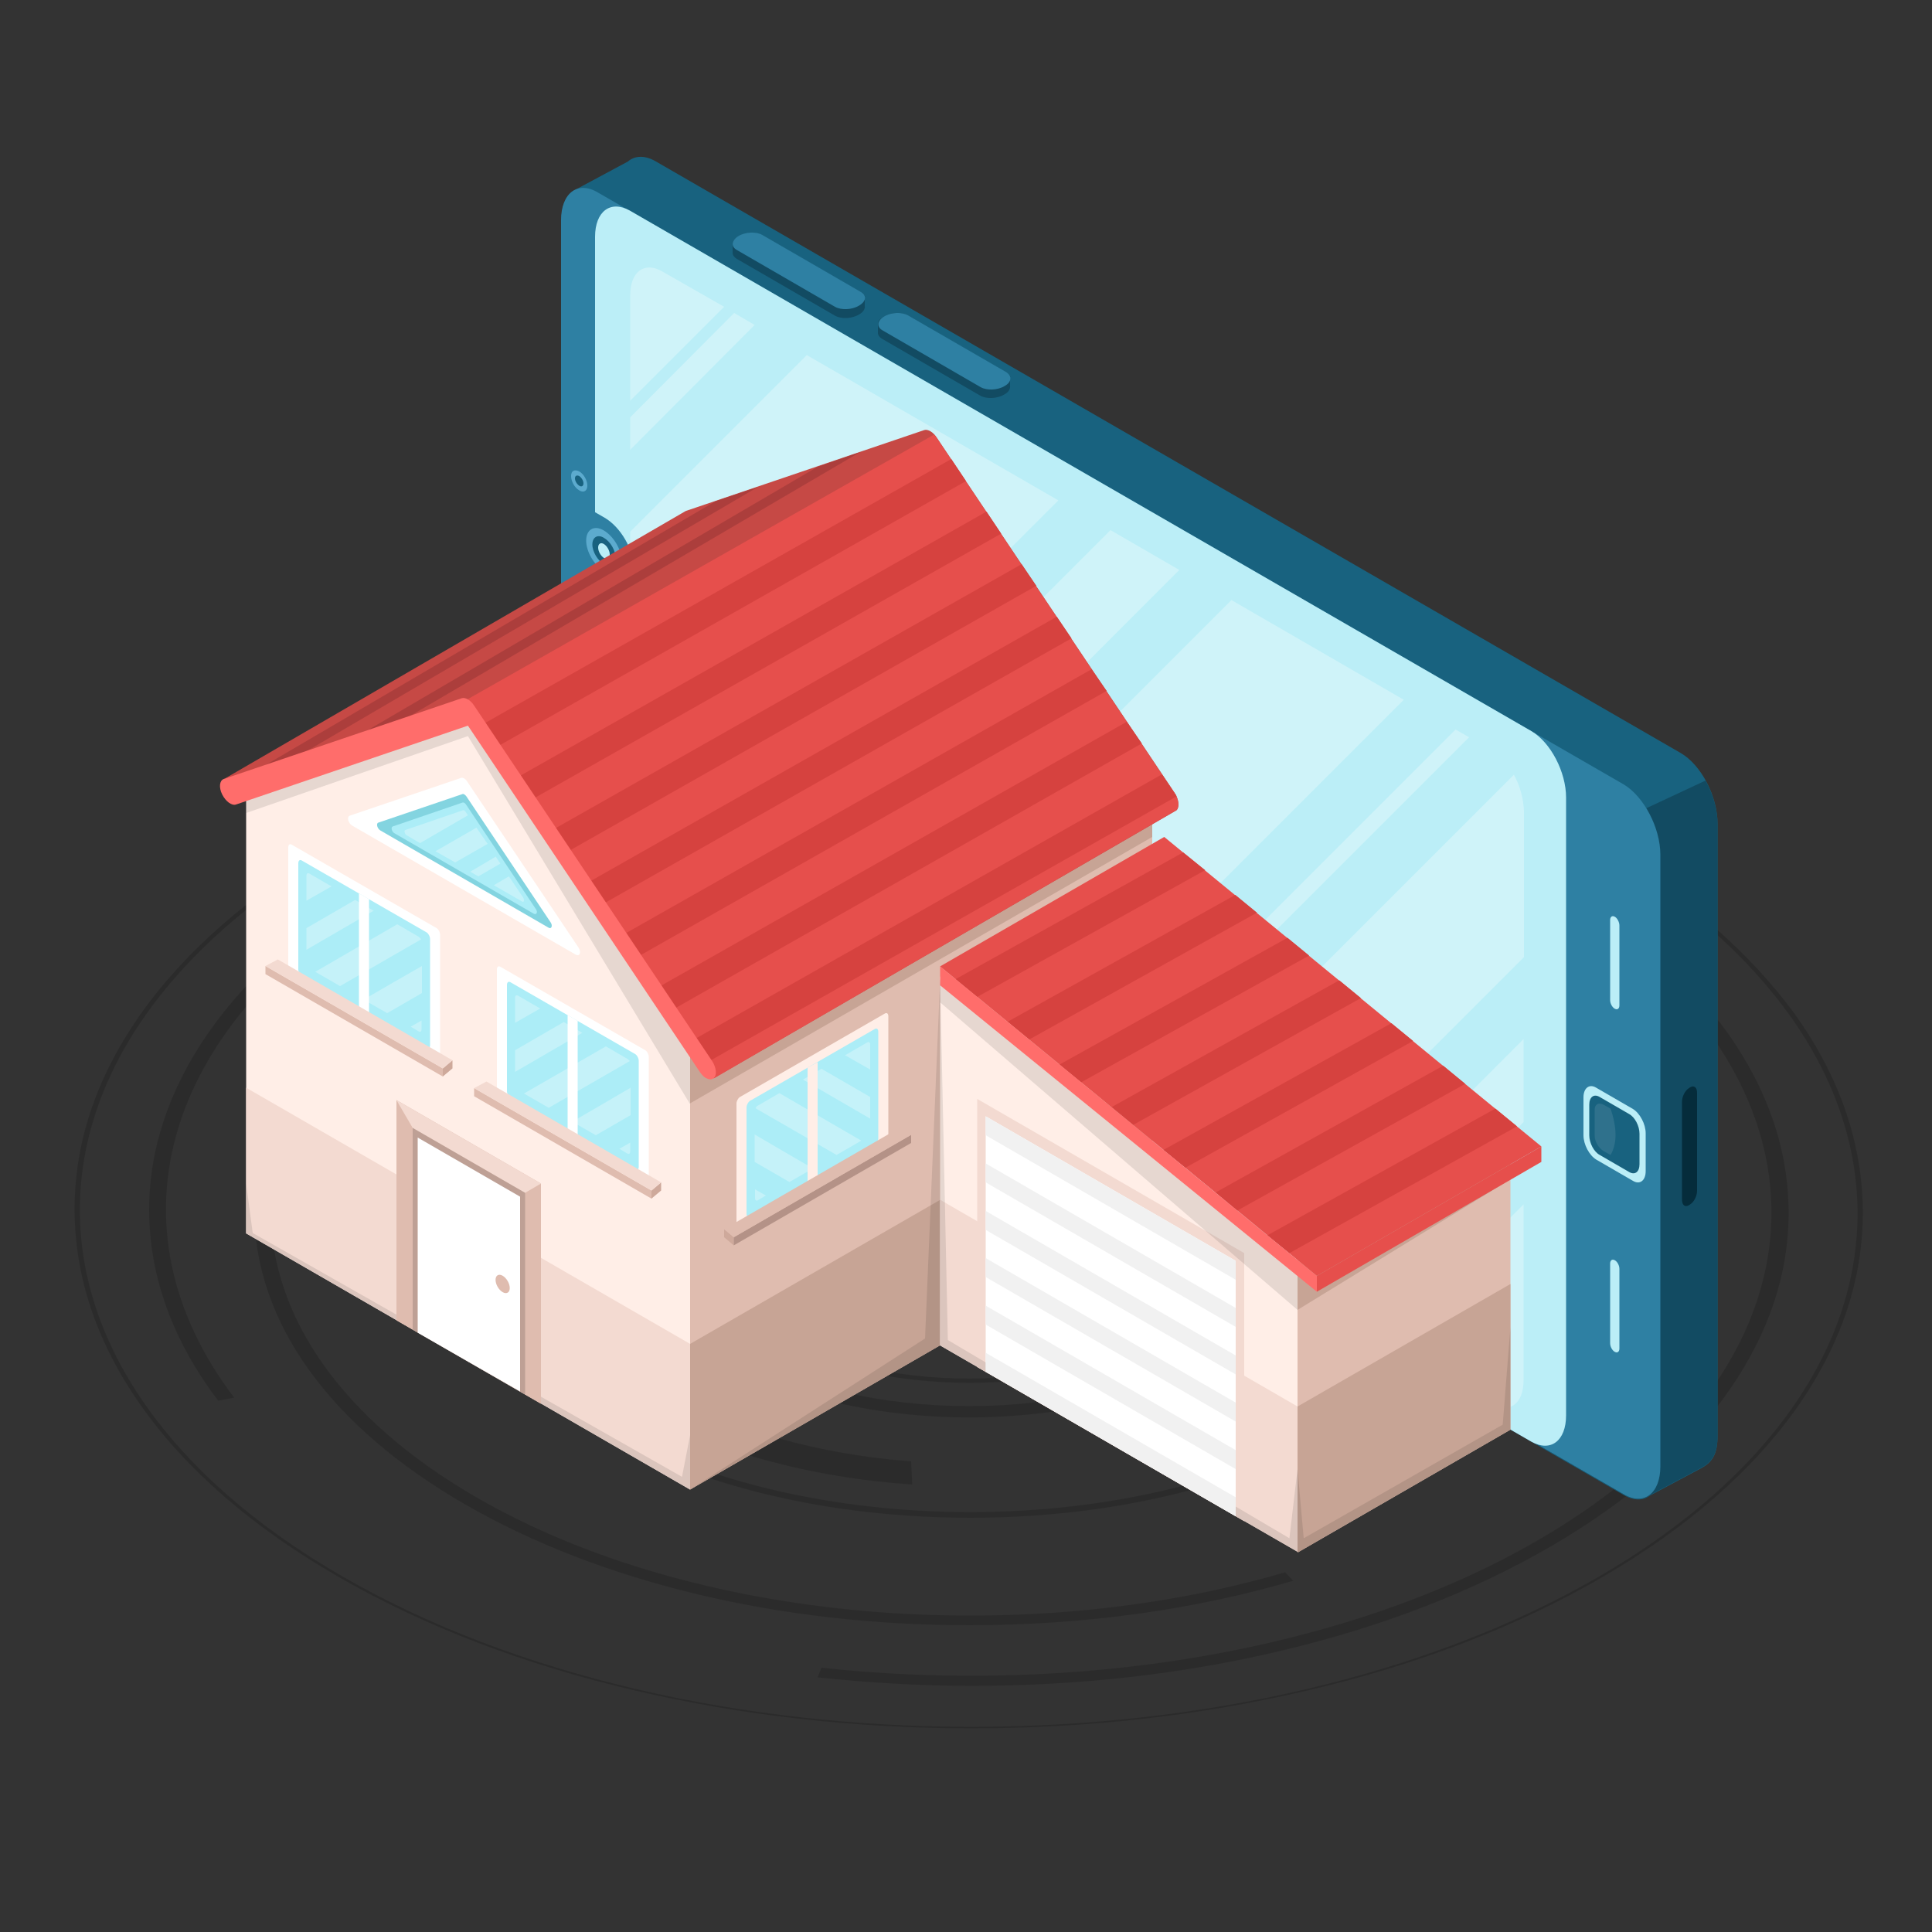 <?xml version="1.0" encoding="utf-8"?>
<!-- Generator: Adobe Illustrator 25.0.1, SVG Export Plug-In . SVG Version: 6.00 Build 0)  -->
<svg version="1.1" id="Layer_1" xmlns="http://www.w3.org/2000/svg" xmlns:xlink="http://www.w3.org/1999/xlink" x="0px" y="0px"
	 viewBox="0 0 500 500" style="enable-background:new 0 0 500 500;" xml:space="preserve">
<rect x="0" y="0" width="500" height="500" fill="#333333" stroke="none"/>
<style type="text/css">
	.st0{opacity:0.15;}
	.st1{fill:#18627F;}
	.st2{fill:#124B62;}
	.st3{fill:#2E80A3;}
	.st4{fill:#052C3B;}
	.st5{fill:#BBEEF7;}
	.st6{opacity:0.3;}
	.st7{fill:#FFFFFF;}
	.st8{opacity:0.1;fill:#FFFFFF;}
	.st9{fill:#5CABCE;}
	.st10{fill:#DFBCAF;}
	.st11{fill:#C7A495;}
	.st12{fill:#C64945;}
	.st13{fill:#AC3E3C;}
	.st14{fill:#E64F4C;}
	.st15{fill:#D6423F;}
	.st16{fill:#FFEEE7;}
	.st17{fill:#ACEDF7;}
	.st18{opacity:0.3;fill:#FFFFFF;}
	.st19{fill:#CEA99B;}
	.st20{fill:#B49287;}
	.st21{opacity:0.1;}
	.st22{fill:#83D4E0;}
	.st23{fill:#F3DAD1;}
	.st24{fill:#FF6D6B;}
	.st25{fill:#F1F1F1;}
</style>
<g id="Circle_Landing" class="st0">
	<g>
		<path d="M293.4,288.7c-23.8-13.7-62.2-13.7-85.9,0c-0.1,0.1-0.2,0.1-0.3,0.2c-15.2,9-20.4,21.5-15.6,32.9
			c2.6,6.1,8,11.9,16.2,16.6c23.8,13.7,62.2,13.7,85.9,0C317.3,324.7,317.2,302.4,293.4,288.7L293.4,288.7z"/>
		<path d="M304.5,282.3c-29.9-17.3-78.4-17.3-108.1,0c-0.8,0.5-1.6,0.9-2.3,1.4l1.5,0.6c0.7-0.4,1.4-0.9,2.1-1.3
			c29-16.8,76.3-16.8,105.5,0c29.2,16.9,29.3,44.3,0.4,61.1c-29,16.9-76.3,16.9-105.5,0c-10.7-6.2-17.5-13.8-20.4-21.8l-1.8,0.1
			c2.9,8.2,9.9,16.1,20.9,22.5c29.9,17.3,78.4,17.3,108.1,0C334.5,327.6,334.4,299.5,304.5,282.3L304.5,282.3z"/>
		<path d="M315.3,276c-35.9-20.7-94.1-20.7-129.8,0c-1.5,0.9-2.9,1.7-4.2,2.6l4,1.6c1.2-0.8,2.4-1.5,3.6-2.2
			c33.8-19.6,88.9-19.6,122.9,0c34,19.6,34.2,51.6,0.4,71.2c-33.8,19.6-88.9,19.6-122.9,0c-12.9-7.5-20.9-16.7-24.1-26.3l-4.9,0.2
			c3.2,10.3,11.8,20.2,25.5,28.2c35.9,20.7,94.1,20.7,129.8,0C351.4,330.4,351.2,296.7,315.3,276L315.3,276z"/>
		<path d="M337.4,263.1c-48.1-27.8-126.2-27.8-174.1,0c-47.8,27.8-47.6,73,0.6,100.8c20.3,11.7,45.8,18.5,72.2,20.3l-0.3-6
			c-23.6-1.8-46.5-8-64.7-18.5c-44.1-25.5-44.3-66.9-0.5-92.4c43.8-25.5,115.4-25.5,159.5,0c28.6,16.5,38.7,39.7,30.4,60.9l9.8,2
			C379.9,307,368.9,281.3,337.4,263.1L337.4,263.1z"/>
		<path d="M155.9,368.6c-52.5-30.3-52.8-79.7-0.6-110c52.2-30.3,137.4-30.3,190,0c52.5,30.3,52.8,79.7,0.6,110
			C293.7,398.9,208.5,398.9,155.9,368.6L155.9,368.6z M347,257.6c-25.9-15-60.3-23.2-96.8-23.2c-36.5,0-70.8,8.2-96.6,23.2
			c-25.7,15-39.9,34.9-39.7,56c0.1,21.2,14.5,41.1,40.4,56c25.9,15,60.3,23.2,96.8,23.2c36.5,0,70.8-8.2,96.6-23.2
			c25.7-15,39.9-34.9,39.7-56C387.3,292.4,372.9,272.5,347,257.6L347,257.6z"/>
		<path d="M424.8,278l-4.2,0.7c18.6,30.4,12.4,64.7-18.8,92.3l3.5,1.4c19.7-17.3,30.2-37.6,30.1-58.9
			C435.3,301.3,431.7,289.3,424.8,278L424.8,278z M374.3,234.3c-34.2-17.9-77.9-27.7-124.3-27.7c-49.4,0-95.7,11.1-130.5,31.3
			c-34.8,20.2-53.9,47.1-53.7,75.7c0.2,28.6,19.5,55.5,54.5,75.7c35,20.2,81.5,31.4,130.8,31.3c29.6,0,58-4,83.6-11.5l-2.1-2.2
			c-67.6,19.8-152.6,13.4-209.3-19.4c-70.6-40.8-71-107.1-0.8-147.9c68-39.5,177.8-40.7,248.7-3.6L374.3,234.3L374.3,234.3z"/>
		<path d="M400.1,226.7c-20.3-11.7-44-20.8-70.3-27c-25.4-6-52.3-9-79.8-9c-27.5,0-54.4,3-79.7,9c-26.3,6.2-49.8,15.3-70,27
			c-20.2,11.7-35.8,25.4-46.4,40.6c-10.2,14.7-15.4,30.3-15.3,46.2c0.1,16,5.4,31.5,15.8,46.2c0.7,1,1.4,1.9,2.1,2.8l4.1-0.8
			c-33.5-44.1-19.3-97.4,42.7-133.4c80.8-46.9,212.6-46.9,293.9,0c81.3,46.9,81.7,123.3,1,170.2c-50.3,29.2-120.3,40.2-185.6,33.1
			l-1,2.5c13.1,1.4,26.4,2.2,39.9,2.2c27.5,0,54.4-3,79.7-9c26.3-6.2,49.8-15.3,70-27c20.2-11.7,35.8-25.4,46.4-40.6
			c10.2-14.7,15.4-30.3,15.3-46.2c-0.1-16-5.4-31.5-15.8-46.2C436.1,252.1,420.4,238.4,400.1,226.7L400.1,226.7z"/>
		<path d="M413.7,218.8c-22.2-12.8-48-22.7-76.7-29.4c-16-3.8-32.6-6.5-49.5-8.1l0.3,0.8c45.8,4.4,89.7,16.8,125.1,37.2
			c90,52,90.5,136.6,1.1,188.6c-89.5,52-235.5,52-325.5,0c-90-52-90.5-136.6-1.1-188.6c10.7-6.2,22.3-11.7,34.5-16.5l-0.3-0.8
			c-12.5,4.9-24.2,10.4-35,16.7c-22,12.8-39,27.7-50.6,44.3c-11.2,16.1-16.8,33-16.7,50.4c0.1,17.4,5.9,34.4,17.2,50.4
			c11.7,16.6,28.9,31.5,51.1,44.3c22.2,12.8,48,22.7,76.7,29.4c27.8,6.5,57.1,9.8,87.1,9.8c30.1,0,59.3-3.3,87-9.8
			c28.7-6.7,54.4-16.6,76.4-29.4c22-12.8,39-27.7,50.6-44.3c11.2-16.1,16.8-33,16.7-50.4c-0.1-17.4-5.9-34.4-17.2-50.4
			C453,246.5,435.9,231.6,413.7,218.8L413.7,218.8z"/>
	</g>
</g>
<g>
	<g>
		<path class="st1" d="M435,194.9L169.6,41.7c-2.8-1.6-5.4-1.4-7.1,0.1l-13.6,7.3c-0.1,0.1-0.3,0.1-0.4,0.2l0,0l0,0
			c-2,1.2-3.2,3.9-3.2,7.7v70.5v17.4v70.5c0,7,4.3,15.2,9.5,18.2l265.4,153.3c2.6,1.5,5,1.5,6.7,0.2l13.5-7.2
			c2.9-1.6,4.1-3.8,4.1-8.3V213.2C444.5,206.1,440.3,198,435,194.9z"/>
		<g>
			<path class="st2" d="M223.9,76.8L223.9,76.8C223.8,76.8,223.8,76.8,223.9,76.8C223.8,76.7,223.8,76.7,223.9,76.8
				c-0.1-0.2-0.1-0.3-0.2-0.4c0,0-0.1-0.1-0.1-0.1c-0.1-0.1-0.1-0.2-0.2-0.3c0,0-0.1-0.1-0.1-0.1c-0.1-0.1-0.3-0.2-0.5-0.3
				l-25.4-14.7c-1.6-0.9-4.4-0.8-6.2,0.3c-0.2,0.1-0.4,0.3-0.6,0.4c-0.1,0-0.1,0.1-0.2,0.1c-0.1,0.1-0.2,0.2-0.3,0.3
				c-0.1,0.1-0.1,0.1-0.2,0.2c-0.1,0.1-0.1,0.2-0.1,0.2c0,0.1-0.1,0.2-0.1,0.2c0,0.1,0,0.1,0,0.2c0,0.1,0,0.2-0.1,0.3c0,0,0,0,0,0
				c0,0,0,0.1,0,0.1l0,0v2.3l0,0c0,0.5,0.4,1.1,1.1,1.5l25.4,14.7c1.6,0.9,4.4,0.8,6.2-0.3c1.1-0.6,1.6-1.4,1.5-2.2l0,0V76.8z"/>
			<g>
				<path class="st3" d="M222.3,79.1L222.3,79.1c-1.8,1.1-4.6,1.2-6.2,0.3l-25.4-14.7c-1.6-0.9-1.4-2.5,0.4-3.6l0,0
					c1.8-1.1,4.6-1.2,6.2-0.3l25.4,14.7C224.4,76.4,224.2,78,222.3,79.1z"/>
			</g>
		</g>
		<g>
			<path class="st2" d="M261.5,97.6L261.5,97.6C261.5,97.6,261.5,97.6,261.5,97.6C261.5,97.6,261.5,97.6,261.5,97.6
				c-0.1-0.2-0.1-0.3-0.2-0.4c0,0-0.1-0.1-0.1-0.1c-0.1-0.1-0.1-0.2-0.2-0.3c0,0-0.1-0.1-0.1-0.1c-0.1-0.1-0.3-0.2-0.5-0.3L235,81.6
				c-1.6-0.9-4.4-0.8-6.2,0.3c-0.2,0.1-0.4,0.3-0.6,0.4c-0.1,0-0.1,0.1-0.2,0.1c-0.1,0.1-0.2,0.2-0.3,0.3c-0.1,0.1-0.1,0.1-0.2,0.2
				c-0.1,0.1-0.1,0.2-0.1,0.2c0,0.1-0.1,0.2-0.1,0.2c0,0.1,0,0.1,0,0.2c0,0.1,0,0.2-0.1,0.3c0,0,0,0,0,0c0,0,0,0.1,0,0.1l0,0v2.3
				l0,0c0,0.5,0.4,1.1,1.1,1.5l25.4,14.7c1.6,0.9,4.4,0.8,6.2-0.3c1.1-0.6,1.6-1.4,1.5-2.2l0,0V97.6z"/>
			<g>
				<path class="st3" d="M260,99.9L260,99.9c-1.8,1.1-4.6,1.2-6.2,0.3l-25.4-14.7c-1.6-0.9-1.4-2.5,0.4-3.6l0,0
					c1.8-1.1,4.6-1.2,6.2-0.3l25.4,14.7C262,97.3,261.8,98.9,260,99.9z"/>
			</g>
		</g>
		<path class="st2" d="M396,372.8l24.2,14c2.6,1.5,5,1.5,6.7,0.2l13.5-7.2c2.9-1.6,4.1-3.8,4.1-8.3V213.2c0-3.7-1.2-7.7-3.1-11.2
			l-26.1,12.2L396,372.8z"/>
		<path class="st4" d="M437.4,311.7l-0.3,0.2c-1,0.6-1.8,0-1.8-1.4v-25.4c0-1.3,0.8-2.9,1.8-3.5l0.3-0.2c1-0.6,1.8,0,1.8,1.4v25.4
			C439.2,309.5,438.4,311.1,437.4,311.7z"/>
		<g>
			<g>
				<path class="st3" d="M429.7,221.2l0,158.3c0,7-4.3,10.3-9.5,7.2L154.7,233.5c-5.3-3-9.5-11.2-9.5-18.2V57c0-7,4.3-10.3,9.5-7.2
					L420.2,203C425.4,206.1,429.7,214.2,429.7,221.2z"/>
				<path class="st5" d="M405.3,206.4v159.9c0,6.6-4,9.6-9,6.8L163,238.3c-4.9-2.9-9-10.5-9-17.1l0-159.9c0-6.6,4-9.6,9-6.8
					l233.3,134.7C401.3,192.1,405.3,199.8,405.3,206.4z"/>
				<g class="st6">
					<path class="st7" d="M171.3,70.2c-4.6-2.6-8.2,0.2-8.2,6.2v27.3l24.3-24.3L171.3,70.2z"/>
					<path class="st7" d="M208.8,91.9c-15.2,15.2-30.5,30.5-45.7,45.7l0,86c0,4.2,1.8,8.9,4.4,12.3l106.4-106.4L208.8,91.9z"/>
					<polygon class="st7" points="287.4,137.2 180.1,244.5 198,254.8 305.2,147.5 					"/>
					<path class="st7" d="M318.7,155.3c-35.7,35.7-71.5,71.5-107.2,107.2l44.6,25.8l107.2-107.2L318.7,155.3z"/>
					<path class="st7" d="M376.7,188.8c-35.7,35.7-71.5,71.5-107.2,107.2l3.5,2l107.2-107.2L376.7,188.8z"/>
					<path class="st7" d="M391.8,200.5L286.5,305.8l31.6,18.2l76.3-76.3V210C394.3,206.8,393.4,203.4,391.8,200.5z"/>
					<polygon class="st7" points="345.1,339.7 394.3,290.4 394.3,268.9 331.5,331.8 					"/>
					<path class="st7" d="M386.1,363.4c4.6,2.6,8.2-0.2,8.2-6.2v-45.5l-35.8,35.8L386.1,363.4z"/>
					<polygon class="st7" points="190,81 163.1,108 163.1,116.4 195.3,84.1 					"/>
				</g>
			</g>
			<g>
				<path class="st5" d="M425.9,293.3v9.8c0,2.4-1.5,3.6-3.3,2.5l-9.5-5.5c-1.8-1.1-3.3-3.9-3.3-6.3V284c0-2.4,1.5-3.6,3.3-2.5
					l9.5,5.5C424.4,288.1,425.9,290.9,425.9,293.3z"/>
				<path class="st1" d="M424.3,293.4v7.9c0,2-1.2,2.9-2.7,2l-7.6-4.4c-1.5-0.8-2.7-3.1-2.7-5.1v-7.9c0-2,1.2-2.9,2.7-2l7.6,4.4
					C423.1,289.1,424.3,291.4,424.3,293.4z"/>
				<path class="st8" d="M412.7,287.2v6.7c0,1.5,1,3.2,2.3,4l1.8,1c0.8-1.3,1.3-3.1,1.3-5.2s-0.5-4.5-1.3-6.8l-1.8-1
					C413.7,285.2,412.7,285.8,412.7,287.2z"/>
			</g>
			<g>
				<path class="st5" d="M419.1,328.4V349c0,0.8-0.5,1.2-1.1,0.9l-0.2-0.1c-0.6-0.4-1.1-1.3-1.1-2.2V327c0-0.8,0.5-1.2,1.1-0.9
					l0.2,0.1C418.6,326.6,419.1,327.5,419.1,328.4z"/>
				<path class="st5" d="M419.1,239.5v20.7c0,0.8-0.5,1.2-1.1,0.9l-0.2-0.1c-0.6-0.4-1.1-1.3-1.1-2.2v-20.7c0-0.8,0.5-1.2,1.1-0.9
					l0.2,0.1C418.6,237.7,419.1,238.7,419.1,239.5z"/>
			</g>
			<g>
				<g>
					<path class="st3" d="M145.2,144.8l11.3,6.5c4.1,2.4,7.5,0.4,7.5-4.3v0c0-4.8-3.4-10.6-7.5-13l-11.3-6.5V144.8z"/>
					<path class="st9" d="M156.3,137.3c2.5,1.5,4.6,5,4.6,7.9s-2,4.1-4.6,2.6c-2.5-1.5-4.6-5-4.6-7.9S153.8,135.8,156.3,137.3z"/>
					<path class="st1" d="M156.3,139.2c1.6,0.9,3,3.2,3,5.1s-1.3,2.6-3,1.7c-1.6-0.9-3-3.2-3-5.1S154.7,138.2,156.3,139.2z"/>
					<path class="st5" d="M156.3,140.8c0.8,0.5,1.5,1.7,1.5,2.7s-0.7,1.4-1.5,0.9c-0.8-0.5-1.5-1.7-1.5-2.7
						C154.8,140.7,155.5,140.3,156.3,140.8z"/>
				</g>
				<g>
					<path class="st9" d="M149.9,122c1.2,0.7,2.1,2.3,2.1,3.7c0,1.4-1,1.9-2.1,1.2c-1.2-0.7-2.1-2.3-2.1-3.7S148.7,121.4,149.9,122z
						"/>
					<path class="st1" d="M149.9,123.2c0.6,0.4,1.1,1.2,1.1,1.9c0,0.7-0.5,1-1.1,0.6c-0.6-0.4-1.1-1.2-1.1-1.9
						S149.3,122.9,149.9,123.2z"/>
				</g>
			</g>
		</g>
	</g>
	<g>
		<g>
			<g>
				<g>
					<polygon class="st10" points="298.2,201.6 298.2,316.5 178.6,385.5 178.6,270.7 					"/>
					<polyline class="st11" points="178.5,285.6 298.2,216.6 298.2,203.2 178.6,270.7 					"/>
					<path class="st12" d="M304,205.2l-61.6-92c-0.9-1.4-2.3-2.2-3.2-1.9l-61.6,20.9c-0.2,0.1-0.3,0.1-0.4,0.2L58,201.6l63.9-16
						l62.9,93.4l119.7-69.3C305.3,208.9,305.1,206.9,304,205.2z"/>
					<g>
						<polygon class="st13" points="196.2,126 185.2,129.7 65.8,199.7 73.9,197.6 						"/>
						<polygon class="st13" points="222.6,117 211.6,120.8 85.2,194.8 93.3,192.8 						"/>
					</g>
					<path class="st14" d="M304.4,209.7c0.9-0.8,0.7-2.8-0.4-4.4l-61.6-92c-0.2-0.3-0.4-0.6-0.7-0.8l-123.4,70l2.8,3.4l0.7-0.2
						l62.9,93.4L304.4,209.7z"/>
					<g>
						<polygon class="st15" points="268.2,151.6 264.4,146 141.9,215.4 145.7,221.1 						"/>
						<polygon class="st15" points="259.1,138.1 255.3,132.4 132.8,201.8 136.6,207.5 						"/>
						<polygon class="st15" points="123.6,188.2 127.5,193.9 250,124.5 246.2,118.8 						"/>
						<polygon class="st15" points="286.4,178.8 282.5,173.2 160.2,242.5 164,248.2 						"/>
						<path class="st15" d="M304.5,206.1c-0.1-0.3-0.3-0.6-0.5-0.8l-3.3-4.9l-122.3,69.3l3.8,5.7L304.5,206.1z"/>
						<polygon class="st15" points="295.5,192.4 291.6,186.8 169.3,256.1 173.2,261.8 						"/>
						<polygon class="st15" points="277.3,165.2 273.5,159.6 151.1,229 154.9,234.6 						"/>
					</g>
					<polygon class="st11" points="298.2,278.9 298.2,316.5 178.6,385.5 178.6,347.8 					"/>
				</g>
				<g>
					<g>
						<g>
							<path class="st16" d="M191.5,318.9l37.5-21.6c0.5-0.3,0.9-1.1,0.9-1.7v-32.6c0-0.7-0.4-1-0.9-0.7l-37.5,21.6
								c-0.5,0.3-0.9,1.1-0.9,1.7v32.6C190.6,318.9,191,319.2,191.5,318.9z"/>
							<path class="st17" d="M194.1,314.9l32.3-18.6c0.5-0.3,0.9-1.1,0.9-1.7V267c0-0.7-0.4-1-0.9-0.7l-32.3,18.6
								c-0.5,0.3-0.9,1.1-0.9,1.7v27.5C193.2,314.8,193.6,315.1,194.1,314.9z"/>
							<g>
								<path class="st18" d="M224.4,269.8c0.5-0.3,0.8,0,0.8,0.5v6.5l-6.5-3.7L224.4,269.8z"/>
								<path class="st18" d="M212.6,276.6l12.6,7.3v5.6c-5.8-3.4-11.6-6.7-17.4-10.1L212.6,276.6z"/>
								<path class="st18" d="M196.2,286.1l5.5-3.2l21.2,12.3l-6.4,3.7c-7-4-14-8.1-21-12.1C195.7,286.5,195.9,286.2,196.2,286.1z"
									/>
								<path class="st18" d="M210.4,302.4l-6.1,3.5l-9-5.2v-7.1C200.4,296.6,205.4,299.5,210.4,302.4z"/>
								<path class="st18" d="M196.2,310.6c-0.5,0.3-0.8,0-0.8-0.5v-2.3l2.8,1.6L196.2,310.6z"/>
							</g>
							<polygon class="st16" points="209,306.3 211.6,304.8 211.6,274.9 209,276.3 							"/>
						</g>
					</g>
					<g>
						<polygon class="st19" points="187.4,320.2 189.9,322.3 189.9,320.2 187.4,318.1 						"/>
						<polygon class="st20" points="189.9,322.3 235.8,295.8 235.8,293.7 189.9,320.2 						"/>
						<polygon class="st10" points="235.8,293.7 232.6,292 187.4,318.1 189.9,320.2 						"/>
					</g>
				</g>
			</g>
			<g>
				<polygon class="st16" points="178.6,270.7 121.2,184.9 63.7,204.4 63.7,319.2 178.6,385.5 				"/>
				<polygon class="st21" points="63.7,204.4 63.7,210.4 121.1,190.5 178.5,285.6 178.6,285.6 178.6,270.7 121.2,184.9 				"/>
				<g>
					<path class="st7" d="M149.7,245.2l-28.9-43.1c-0.4-0.6-1-0.9-1.4-0.8l-28.9,9.8c-0.8,0.3-0.4,2,0.7,2.6l57.7,33.3
						C150.1,247.7,150.5,246.4,149.7,245.2z"/>
					<g>
						<path class="st22" d="M142.5,238.7l-21.8-32.6c-0.3-0.4-0.7-0.7-1-0.6l-21.8,7.4c-0.6,0.2-0.3,1.5,0.5,2l43.6,25.2
							C142.7,240.5,143.1,239.6,142.5,238.7z"/>
						<path class="st17" d="M138.7,235.3l-18.1-27.1c-0.3-0.4-0.6-0.6-0.9-0.5l-18.1,6.2c-0.5,0.2-0.2,1.3,0.4,1.7l36.2,20.9
							C138.9,236.8,139.2,236,138.7,235.3z"/>
						<g>
							<path class="st18" d="M120.5,210.1c-0.2-0.3-0.5-0.5-0.7-0.4l-14.9,5.1c-0.4,0.1-0.2,1.1,0.4,1.4l3.4,2
								c4.1-2.4,8.3-4.8,12.4-7.2L120.5,210.1z"/>
							<path class="st18" d="M123.3,214.2c-3.5,2-7.1,4.1-10.6,6.1l5.1,2.9c2.8-1.6,5.6-3.2,8.4-4.8L123.3,214.2z"/>
							<polygon class="st18" points="128.3,221.7 121.7,225.6 123.8,226.8 129.5,223.5 							"/>
							<path class="st18" d="M135.4,232.3l-3.7-5.5l-3.9,2.3l7.3,4.2C135.6,233.6,135.8,233,135.4,232.3z"/>
						</g>
					</g>
				</g>
				<polygon class="st23" points="63.7,281.5 63.7,319.2 178.6,385.5 178.6,347.8 				"/>
				<polygon class="st21" points="63.7,306.3 65.4,319.1 176.5,382.2 178.6,371.4 178.6,385.5 63.7,319.2 				"/>
				<g>
					<polygon class="st10" points="140,363.3 102.6,341.7 102.6,284.7 140,306.3 					"/>
					<polygon class="st23" points="135.9,308.7 106.8,291.9 102.6,284.7 140,306.3 					"/>
					<polygon class="st0" points="135.9,360.9 106.8,344.1 106.8,291.9 135.9,308.7 					"/>
					<polygon class="st7" points="134.6,360.1 108.1,344.9 108.1,294.4 134.6,309.7 					"/>
					<ellipse transform="matrix(0.866 -0.5 0.5 0.866 -148.729 109.564)" class="st10" cx="130.1" cy="332.3" rx="1.5" ry="2.6"/>
				</g>
				<g>
					<g>
						<g>
							<path class="st7" d="M113,275.2l-37.5-21.6c-0.5-0.3-0.9-1.1-0.9-1.7v-32.6c0-0.7,0.4-1,0.9-0.7l37.5,21.6
								c0.5,0.3,0.9,1.1,0.9,1.7v32.6C113.9,275.2,113.5,275.5,113,275.2z"/>
							<path class="st17" d="M110.4,271.2l-32.3-18.6c-0.5-0.3-0.9-1.1-0.9-1.7v-27.5c0-0.7,0.4-1,0.9-0.7l32.3,18.6
								c0.5,0.3,0.9,1.1,0.9,1.7v27.5C111.3,271.2,110.9,271.5,110.4,271.2z"/>
							<g>
								<path class="st18" d="M80.1,226.1c-0.5-0.3-0.8,0-0.8,0.5v6.5l6.5-3.7L80.1,226.1z"/>
								<path class="st18" d="M91.9,232.9l-12.6,7.3v5.6c5.8-3.4,11.6-6.7,17.4-10.1L91.9,232.9z"/>
								<path class="st18" d="M108.3,242.4l-5.5-3.2l-21.2,12.3l6.4,3.7c7-4,14-8.1,21-12.1C108.8,242.8,108.6,242.6,108.3,242.4z"
									/>
								<path class="st18" d="M94.1,258.7l6.1,3.5l9-5.2V250C104.1,252.9,99.1,255.8,94.1,258.7z"/>
								<path class="st18" d="M108.3,266.9c0.5,0.3,0.8,0,0.8-0.5v-2.3l-2.8,1.6L108.3,266.9z"/>
							</g>
							<polygon class="st7" points="95.5,262.6 92.9,261.1 92.9,231.2 95.5,232.7 							"/>
						</g>
					</g>
					<g>
						<polygon class="st19" points="117.1,276.5 114.6,278.6 114.6,276.5 117.1,274.4 						"/>
						<polygon class="st10" points="114.6,278.6 68.7,252.1 68.7,250 114.6,276.5 						"/>
						<polygon class="st23" points="68.7,250 71.9,248.3 117.1,274.4 114.6,276.5 						"/>
					</g>
				</g>
				<g>
					<path class="st24" d="M182.7,279c-0.6-0.3-1.1-0.9-1.6-1.6l-60-89.6l-60,20.4c-1.1,0.4-2.7-0.8-3.6-2.6c-0.9-1.8-0.7-3.6,0.4-4
						l61.6-20.9c0.9-0.3,2.3,0.5,3.2,1.9l61.6,92c1.1,1.7,1.3,3.7,0.4,4.4C184.2,279.5,183.5,279.4,182.7,279z"/>
				</g>
				<g>
					<g>
						<g>
							<path class="st7" d="M167,306.8l-37.5-21.6c-0.5-0.3-0.9-1.1-0.9-1.7v-32.6c0-0.7,0.4-1,0.9-0.7l37.5,21.6
								c0.5,0.3,0.9,1.1,0.9,1.7v32.6C167.9,306.8,167.5,307.1,167,306.8z"/>
							<path class="st17" d="M164.4,302.7l-32.3-18.6c-0.5-0.3-0.9-1.1-0.9-1.7v-27.5c0-0.7,0.4-1,0.9-0.7l32.3,18.6
								c0.5,0.3,0.9,1.1,0.9,1.7v27.5C165.3,302.7,164.9,303,164.4,302.7z"/>
							<g>
								<path class="st18" d="M134.1,257.7c-0.5-0.3-0.8,0-0.8,0.5v6.5l6.5-3.7L134.1,257.7z"/>
								<path class="st18" d="M145.9,264.5l-12.6,7.3v5.6c5.8-3.4,11.6-6.7,17.4-10.1L145.9,264.5z"/>
								<path class="st18" d="M162.3,274l-5.5-3.2L135.6,283l6.4,3.7c7-4,14-8.1,21-12.1C162.8,274.4,162.6,274.1,162.3,274z"/>
								<path class="st18" d="M148.1,290.3l6.1,3.5l9-5.2v-7.1C158.1,284.5,153.1,287.4,148.1,290.3z"/>
								<path class="st18" d="M162.3,298.5c0.5,0.3,0.8,0,0.8-0.5v-2.3l-2.8,1.6L162.3,298.5z"/>
							</g>
							<polygon class="st7" points="149.5,294.2 146.9,292.7 146.9,262.7 149.5,264.2 							"/>
						</g>
					</g>
					<g>
						<polygon class="st19" points="171.1,308.1 168.6,310.2 168.6,308.1 171.1,306 						"/>
						<polygon class="st10" points="168.6,310.2 122.7,283.7 122.7,281.6 168.6,308.1 						"/>
						<polygon class="st23" points="122.7,281.6 125.9,279.9 171.1,306 168.6,308.1 						"/>
					</g>
				</g>
			</g>
		</g>
		<g>
			<g>
				<g>
					<polygon class="st16" points="243.3,252.7 243.3,348.2 335.8,401.6 335.8,326.1 					"/>
					<polygon class="st23" points="243.3,310.5 243.3,348.2 335.8,401.6 335.8,364 					"/>
				</g>
				<g>
					<polygon class="st23" points="252.9,353.8 322,393.7 322,324.3 252.9,284.4 					"/>
					<polygon class="st7" points="255.1,355 319.8,392.4 319.8,326.3 255.1,288.9 					"/>
					<g>
						<polygon class="st25" points="255.1,293.8 319.8,331.2 319.8,326.3 255.1,288.9 						"/>
						<polygon class="st25" points="255.1,306 319.8,343.4 319.8,338.5 255.1,301.1 						"/>
						<polygon class="st25" points="255.1,318.3 319.8,355.7 319.8,350.8 255.1,313.4 						"/>
						<polygon class="st25" points="255.1,330.5 319.8,367.9 319.8,363 255.1,325.6 						"/>
						<polygon class="st25" points="255.1,342.8 319.8,380.2 319.8,375.3 255.1,337.9 						"/>
						<polygon class="st25" points="255.1,355 319.8,392.4 319.8,387.5 255.1,350.1 						"/>
					</g>
				</g>
				<g>
					<polygon class="st10" points="390.9,294.5 390.9,370 335.8,401.8 335.8,326.2 					"/>
					<polygon class="st11" points="390.9,332.3 390.9,370 335.8,401.8 335.8,364 					"/>
					<polygon class="st21" points="319.8,392.4 319.8,389.9 333.7,398.1 335.8,380.2 337.4,398.1 388.9,368.7 390.9,343.4 
						390.9,370 335.8,401.8 					"/>
					<polygon class="st11" points="335.8,339 390.9,305.2 390.9,294.5 335.8,326.2 					"/>
				</g>
				<polygon class="st21" points="335.8,339 243.3,259.4 243.3,253.5 335.8,326.1 				"/>
				<g>
					<g>
						<g>
							<polygon class="st14" points="340.8,330.2 398.9,296.7 301.3,216.6 243.3,250.1 							"/>
							<g>
								<polygon class="st15" points="247.3,253.4 252.9,258 311.9,225.2 306.2,220.6 								"/>
								<polygon class="st15" points="325.3,236.2 319.7,231.6 260.8,264.4 266.4,269 								"/>
								<polygon class="st15" points="338.8,247.3 333.2,242.7 274.2,275.5 279.8,280.1 								"/>
								<polygon class="st15" points="392.6,291.5 387,286.9 328,319.7 333.7,324.3 								"/>
								<polygon class="st15" points="352.2,258.3 346.6,253.7 287.7,286.5 293.3,291.1 								"/>
								<polygon class="st15" points="379.2,280.5 373.5,275.8 314.6,308.6 320.2,313.3 								"/>
								<polygon class="st15" points="365.7,269.4 360.1,264.8 301.1,297.6 306.8,302.2 								"/>
							</g>
						</g>
						<polygon class="st24" points="243.3,250.1 243.3,255 340.8,334.3 340.8,330.2 						"/>
						<polygon class="st14" points="398.9,300.7 340.8,334.3 340.8,330.2 398.9,296.7 						"/>
					</g>
				</g>
			</g>
		</g>
	</g>
	<polygon class="st21" points="178.6,385.5 239.4,346.4 243.3,253.5 245.3,346.8 255.1,352.6 255.1,355 243.3,348.2 	"/>
</g>
</svg>
